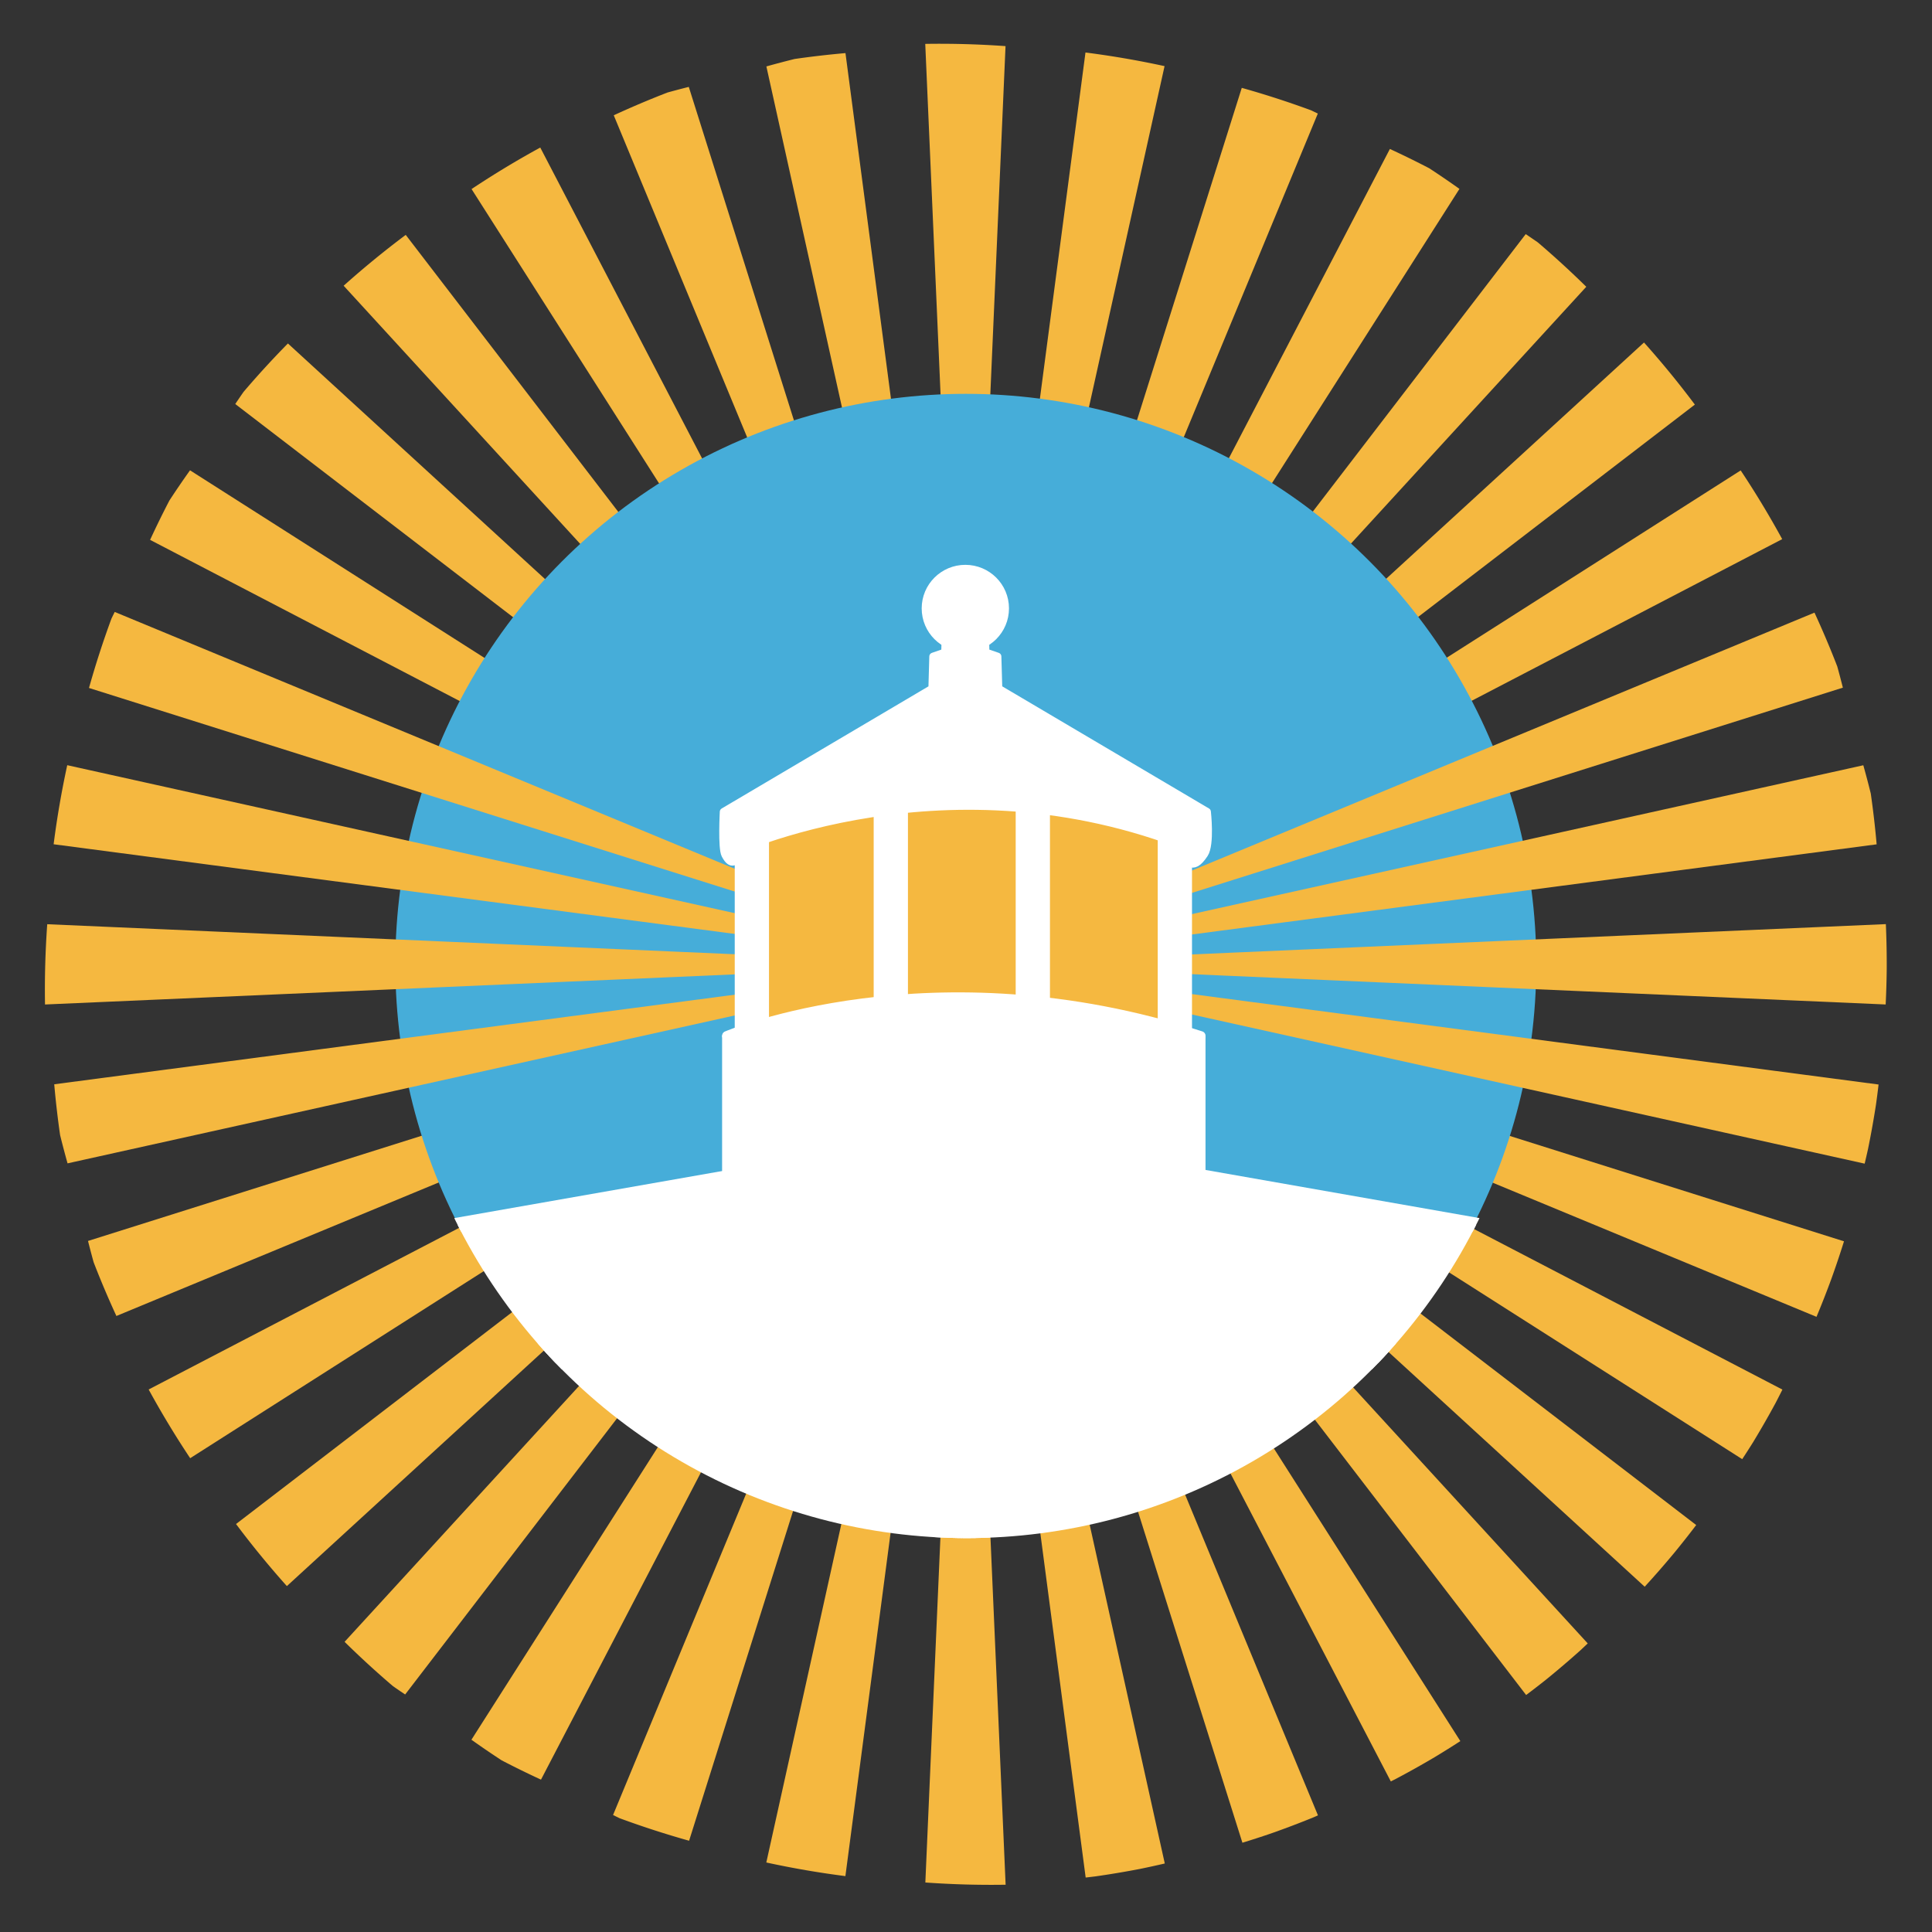 <?xml version="1.0" encoding="UTF-8" standalone="no"?>
<svg
   width="2.292in"
   zoomAndPan="magnify"
   viewBox="0 0 165 165"
   height="2.292in"
   preserveAspectRatio="xMidYMid"
   version="1.0"
   id="svg63"
   sodipodi:docname="islesboro energy hub VI v3.svg"
   inkscape:version="1.3 (0e150ed, 2023-07-21)"
   inkscape:export-filename="islesboro energy hub VI.pdf"
   inkscape:export-xdpi="300"
   inkscape:export-ydpi="300"
   xmlns:inkscape="http://www.inkscape.org/namespaces/inkscape"
   xmlns:sodipodi="http://sodipodi.sourceforge.net/DTD/sodipodi-0.dtd"
   xmlns="http://www.w3.org/2000/svg"
   xmlns:svg="http://www.w3.org/2000/svg">
  <rect x="0" y="0" width="165" height="165" fill="#333333" stroke="none"/>
  <sodipodi:namedview
     id="namedview63"
     pagecolor="#ffffff"
     bordercolor="#666666"
     borderopacity="1.0"
     inkscape:showpageshadow="2"
     inkscape:pageopacity="0.0"
     inkscape:pagecheckerboard="0"
     inkscape:deskcolor="#d1d1d1"
     inkscape:zoom="0.74932105"
     inkscape:cx="348.98259"
     inkscape:cy="1028.2642"
     inkscape:window-width="1344"
     inkscape:window-height="812"
     inkscape:window-x="0"
     inkscape:window-y="0"
     inkscape:window-maximized="0"
     inkscape:current-layer="svg63"
     inkscape:export-bgcolor="#ffffff00"
     inkscape:document-units="in" />
  <defs
     id="defs3">
    <clipPath
       clipPathUnits="userSpaceOnUse"
       id="clipPath2-9">
      <circle
         style="fill:#46add9;fill-opacity:1;stroke:none;stroke-width:5.839;stroke-linecap:round;stroke-linejoin:round;stroke-dasharray:none;stroke-opacity:1;paint-order:stroke fill markers"
         id="circle2-0"
         cx="239.532"
         cy="715.597"
         r="22.15" />
    </clipPath>
  </defs>
  <rect
     style="fill:none;stroke:none;stroke-width:8.368;stroke-linecap:round;stroke-linejoin:round;paint-order:stroke fill markers"
     id="rect28"
     width="453.75"
     height="453.75"
     x="1.737"
     y="-205.241" />
  <rect
     style="fill:none;fill-opacity:1;stroke:none;stroke-width:2.155;stroke-linecap:round;stroke-linejoin:round;paint-order:stroke fill markers"
     id="rect1-4-4-80-1"
     width="165"
     height="165"
     x="1.9155885e-05"
     y="4.7750858e-05"
     inkscape:export-filename="hub logo no text options.png"
     inkscape:export-xdpi="100"
     inkscape:export-ydpi="100" />
  <path
     d="M 82.452,82.354 72.206,4.535 a 78.683,78.683 0 0 0 -4.338,0.501 78.683,78.683 0 0 0 -2.416,0.638 l 16.999,76.68 z"
     style="fill:#f5b840;fill-opacity:1;stroke:none;stroke-width:1.04;stroke-linecap:round;stroke-linejoin:round;stroke-dasharray:none;paint-order:stroke fill markers"
     id="path106-8-5-7-9-5-0-8-5-0-9-5" />
  <path
     d="M 82.451,82.353 58.825,7.421 a 78.683,78.683 0 0 0 -1.812,0.478 78.683,78.683 0 0 0 -4.596,1.947 z"
     style="fill:#f5b840;fill-opacity:1;stroke:none;stroke-width:1.04;stroke-linecap:round;stroke-linejoin:round;stroke-dasharray:none;paint-order:stroke fill markers"
     id="path105-1-0-9-2-1-4-5-8-7-2-4" />
  <path
     d="m 82.451,82.353 -36.31,-69.752 a 78.683,78.683 0 0 0 -5.868,3.545 z"
     style="fill:#f5b840;fill-opacity:1;stroke:none;stroke-width:1.04;stroke-linecap:round;stroke-linejoin:round;stroke-dasharray:none;paint-order:stroke fill markers"
     id="path104-4-3-5-6-0-6-8-6-5-4-9" />
  <path
     d="m 82.451,82.353 -47.8,-62.293 a 78.683,78.683 0 0 0 -5.303,4.343 z"
     style="fill:#f5b840;fill-opacity:1;stroke:none;stroke-width:1.04;stroke-linecap:round;stroke-linejoin:round;stroke-dasharray:none;paint-order:stroke fill markers"
     id="path103-9-7-9-2-0-0-3-2-7-3-02" />
  <path
     d="m 20.092,34.505 62.358,47.85 -57.861,-53.022 a 78.683,78.683 0 0 0 -3.792,4.139 78.683,78.683 0 0 0 -0.705,1.033 z"
     style="fill:#f5b840;fill-opacity:1;stroke:none;stroke-width:1.04;stroke-linecap:round;stroke-linejoin:round;stroke-dasharray:none;paint-order:stroke fill markers"
     id="path102-5-3-1-9-2-3-0-5-5-3-0" />
  <path
     d="m 12.818,46.106 69.629,36.248 -66.219,-42.188 a 78.683,78.683 0 0 0 -1.76,2.579 78.683,78.683 0 0 0 -1.649,3.362 z"
     style="fill:#f5b840;fill-opacity:1;stroke:none;stroke-width:1.04;stroke-linecap:round;stroke-linejoin:round;stroke-dasharray:none;paint-order:stroke fill markers"
     id="path101-9-5-0-6-0-2-6-1-0-9-38" />
  <path
     d="M 9.941,112.39 82.446,82.357 7.517,105.982 a 78.683,78.683 0 0 0 0.478,1.813 78.683,78.683 0 0 0 1.946,4.595 z"
     style="fill:#f5b840;fill-opacity:1;stroke:none;stroke-width:1.04;stroke-linecap:round;stroke-linejoin:round;stroke-dasharray:none;paint-order:stroke fill markers"
     id="path96-0-0-9-3-5-6-2-3-6-0-2" />
  <path
     d="m 16.241,124.536 66.208,-42.18 -0.003,7e-4 -69.75,36.31 a 78.683,78.683 0 0 0 3.545,5.868 z"
     style="fill:#f5b840;fill-opacity:1;stroke:none;stroke-width:1.04;stroke-linecap:round;stroke-linejoin:round;stroke-dasharray:none;paint-order:stroke fill markers"
     id="path95-1-8-6-6-04-9-2-9-4-5-1" />
  <path
     d="M 24.5,135.459 82.45,82.356 20.157,130.157 a 78.683,78.683 0 0 0 4.343,5.302 z"
     style="fill:#f5b840;fill-opacity:1;stroke:none;stroke-width:1.04;stroke-linecap:round;stroke-linejoin:round;stroke-dasharray:none;paint-order:stroke fill markers"
     id="path94-3-9-9-3-65-4-5-7-7-5-6" />
  <path
     d="m 34.601,144.715 47.849,-62.359 -53.021,57.862 a 78.683,78.683 0 0 0 4.139,3.792 78.683,78.683 0 0 0 1.033,0.705 z"
     style="fill:#f5b840;fill-opacity:1;stroke:none;stroke-width:1.04;stroke-linecap:round;stroke-linejoin:round;stroke-dasharray:none;paint-order:stroke fill markers"
     id="path93-69-5-0-7-8-1-2-3-8-4-8" />
  <path
     d="m 46.202,151.989 36.249,-69.633 -42.189,66.223 a 78.683,78.683 0 0 0 2.579,1.76 78.683,78.683 0 0 0 3.362,1.649 z"
     style="fill:#f5b840;fill-opacity:1;stroke:none;stroke-width:1.04;stroke-linecap:round;stroke-linejoin:round;stroke-dasharray:none;paint-order:stroke fill markers"
     id="path92-0-8-5-5-7-3-2-7-4-4-3" />
  <path
     d="m 82.452,82.356 h -6.9e-4 l -30.094,72.653 a 78.683,78.683 0 0 0 0.562,0.275 78.683,78.683 0 0 0 5.932,1.922 l 23.601,-74.849 z"
     style="fill:#f5b840;fill-opacity:1;stroke:none;stroke-width:1.04;stroke-linecap:round;stroke-linejoin:round;stroke-dasharray:none;paint-order:stroke fill markers"
     id="path91-4-2-7-8-49-7-7-5-0-38-2" />
  <path
     d="m 82.452,82.357 -17.006,76.706 a 78.683,78.683 0 0 0 6.754,1.164 z"
     style="fill:#f5b840;fill-opacity:1;stroke:none;stroke-width:1.04;stroke-linecap:round;stroke-linejoin:round;stroke-dasharray:none;paint-order:stroke fill markers"
     id="path90-0-3-2-7-3-8-1-0-0-2-9" />
  <path
     d="m 82.452,82.357 -3.424,78.415 a 78.683,78.683 0 0 0 6.856,0.191 z"
     style="fill:#f5b840;fill-opacity:1;stroke:none;stroke-width:1.04;stroke-linecap:round;stroke-linejoin:round;stroke-dasharray:none;paint-order:stroke fill markers"
     id="path89-2-2-2-7-4-8-5-2-6-2-7" />
  <path
     d="m 82.452,82.357 10.268,77.992 a 78.683,78.683 0 0 0 0.852,-0.101 78.683,78.683 0 0 0 3.809,-0.64 78.683,78.683 0 0 0 2.096,-0.459 z"
     style="fill:#f5b840;fill-opacity:1;stroke:none;stroke-width:1.04;stroke-linecap:round;stroke-linejoin:round;stroke-dasharray:none;paint-order:stroke fill markers"
     id="path88-4-6-0-1-64-3-2-1-2-6-3" />
  <path
     d="m 82.452,82.356 v 7e-4 L 106.106,157.376 a 78.683,78.683 0 0 0 2.449,-0.794 78.683,78.683 0 0 0 3.611,-1.37 78.683,78.683 0 0 0 0.394,-0.172 L 82.453,82.356 Z"
     style="fill:#f5b840;fill-opacity:1;stroke:none;stroke-width:1.04;stroke-linecap:round;stroke-linejoin:round;stroke-dasharray:none;paint-order:stroke fill markers"
     id="path87-41-6-1-6-1-8-1-8-4-4-4" />
  <path
     d="m 82.453,82.356 36.327,69.783 a 78.683,78.683 0 0 0 0.384,-0.191 78.683,78.683 0 0 0 3.371,-1.885 78.683,78.683 0 0 0 2.183,-1.366 z"
     style="fill:#f5b840;fill-opacity:1;stroke:none;stroke-width:1.04;stroke-linecap:round;stroke-linejoin:round;stroke-dasharray:none;paint-order:stroke fill markers"
     id="path86-9-6-5-1-1-1-1-7-7-0-8" />
  <path
     d="m 82.453,82.356 47.884,62.404 a 78.683,78.683 0 0 0 1.698,-1.311 78.683,78.683 0 0 0 2.938,-2.506 78.683,78.683 0 0 0 0.625,-0.589 z"
     style="fill:#f5b840;fill-opacity:1;stroke:none;stroke-width:1.04;stroke-linecap:round;stroke-linejoin:round;stroke-dasharray:none;paint-order:stroke fill markers"
     id="path85-02-3-0-3-5-5-0-1-4-0-6" />
  <path
     d="m 82.454,82.356 58.009,53.156 a 78.683,78.683 0 0 0 2.538,-2.91 78.683,78.683 0 0 0 1.861,-2.358 z"
     style="fill:#f5b840;fill-opacity:1;stroke:none;stroke-width:1.04;stroke-linecap:round;stroke-linejoin:round;stroke-dasharray:none;paint-order:stroke fill markers"
     id="path84-1-4-5-4-83-3-1-5-1-0-1" />
  <path
     d="m 82.454,82.356 66.338,42.262 a 78.683,78.683 0 0 0 0.926,-1.444 78.683,78.683 0 0 0 1.922,-3.351 78.683,78.683 0 0 0 0.585,-1.147 L 82.457,82.357 Z"
     style="fill:#f5b840;fill-opacity:1;stroke:none;stroke-width:1.04;stroke-linecap:round;stroke-linejoin:round;stroke-dasharray:none;paint-order:stroke fill markers"
     id="path83-5-4-6-3-7-5-8-5-8-8-1" />
  <path
     d="m 82.457,82.357 72.679,30.105 a 78.683,78.683 0 0 0 1.253,-3.196 78.683,78.683 0 0 0 1.095,-3.253 z"
     style="fill:#f5b840;fill-opacity:1;stroke:none;stroke-width:1.04;stroke-linecap:round;stroke-linejoin:round;stroke-dasharray:none;paint-order:stroke fill markers"
     id="path82-4-2-4-2-23-4-7-8-5-1-5" />
  <path
     d="m 82.457,82.353 69.749,-36.309 a 78.683,78.683 0 0 0 -3.545,-5.868 z"
     style="fill:#f5b840;fill-opacity:1;stroke:none;stroke-width:1.04;stroke-linecap:round;stroke-linejoin:round;stroke-dasharray:none;paint-order:stroke fill markers"
     id="path77-2-2-6-2-70-3-6-5-8-7-6" />
  <path
     d="m 82.454,82.355 62.293,-47.801 a 78.683,78.683 0 0 0 -4.343,-5.303 z"
     style="fill:#f5b840;fill-opacity:1;stroke:none;stroke-width:1.04;stroke-linecap:round;stroke-linejoin:round;stroke-dasharray:none;paint-order:stroke fill markers"
     id="path76-1-5-4-3-6-6-0-6-9-6-9" />
  <path
     d="m 82.453,82.353 53.021,-57.861 a 78.683,78.683 0 0 0 -4.139,-3.792 78.683,78.683 0 0 0 -1.033,-0.705 z"
     style="fill:#f5b840;fill-opacity:1;stroke:none;stroke-width:1.04;stroke-linecap:round;stroke-linejoin:round;stroke-dasharray:none;paint-order:stroke fill markers"
     id="path75-6-6-7-3-9-5-0-7-9-7-80" />
  <path
     d="m 82.453,82.353 42.189,-66.222 a 78.683,78.683 0 0 0 -2.579,-1.76 78.683,78.683 0 0 0 -3.362,-1.649 z"
     style="fill:#f5b840;fill-opacity:1;stroke:none;stroke-width:1.04;stroke-linecap:round;stroke-linejoin:round;stroke-dasharray:none;paint-order:stroke fill markers"
     id="path74-8-7-1-0-1-9-9-9-9-1-2" />
  <path
     d="M 82.453,82.353 112.546,9.701 a 78.683,78.683 0 0 0 -0.562,-0.275 78.683,78.683 0 0 0 -5.932,-1.922 z"
     style="fill:#f5b840;fill-opacity:1;stroke:none;stroke-width:1.04;stroke-linecap:round;stroke-linejoin:round;stroke-dasharray:none;paint-order:stroke fill markers"
     id="path73-3-2-1-0-9-5-5-4-3-48-26" />
  <path
     d="m 82.452,82.354 6.9e-4,-6.9e-4 17.005,-76.706 a 78.683,78.683 0 0 0 -6.754,-1.164 z"
     style="fill:#f5b840;fill-opacity:1;stroke:none;stroke-width:1.04;stroke-linecap:round;stroke-linejoin:round;stroke-dasharray:none;paint-order:stroke fill markers"
     id="path72-2-8-8-4-0-4-6-1-3-1-7" />
  <path
     d="m 79.02,3.748 3.432,78.606 3.424,-78.415 a 78.683,78.683 0 0 0 -6.856,-0.191 z"
     style="fill:#f5b840;fill-opacity:1;stroke:none;stroke-width:1.04;stroke-linecap:round;stroke-linejoin:round;stroke-dasharray:none;paint-order:stroke fill markers"
     id="path71-9-0-5-5-45-9-2-6-7-8-6" />
  <circle
     style="fill:#46add9;fill-opacity:1;stroke:none;stroke-width:12.844;stroke-linecap:round;stroke-linejoin:round;stroke-dasharray:none;stroke-opacity:1;paint-order:stroke fill markers"
     id="path107-5-4-3-9-1-2-7-8-1-8-1-7-5-1"
     cx="82.484"
     cy="82.356"
     r="48.721" />
  <rect
     style="fill:#f5b840;fill-opacity:1;stroke:none;stroke-width:0.473;stroke-linecap:round;stroke-linejoin:round;stroke-dasharray:none;stroke-opacity:1;paint-order:stroke fill markers"
     id="rect127-1-7-5-2-3-3-2"
     width="36.151"
     height="20.553"
     x="64.63"
     y="68.672" />
  <path
     d="M 7.6,58.755 82.446,82.353 9.797,52.262 a 78.683,78.683 0 0 0 -0.275,0.561 78.683,78.683 0 0 0 -1.922,5.932 z"
     style="fill:#f5b840;fill-opacity:1;stroke:none;stroke-width:1.04;stroke-linecap:round;stroke-linejoin:round;stroke-dasharray:none;paint-order:stroke fill markers"
     id="path100-02-9-8-9-2-5-9-0-2-1-1" />
  <path
     d="M 4.58,72.103 82.445,82.354 5.743,65.35 a 78.683,78.683 0 0 0 -1.163,6.753 z"
     style="fill:#f5b840;fill-opacity:1;stroke:none;stroke-width:1.04;stroke-linecap:round;stroke-linejoin:round;stroke-dasharray:none;paint-order:stroke fill markers"
     id="path99-3-1-9-9-0-5-4-4-5-9-3" />
  <path
     d="M 3.844,85.787 82.449,82.355 4.034,78.932 a 78.683,78.683 0 0 0 -0.19,6.856 z"
     style="fill:#f5b840;fill-opacity:1;stroke:none;stroke-width:1.04;stroke-linecap:round;stroke-linejoin:round;stroke-dasharray:none;paint-order:stroke fill markers"
     id="path98-5-8-9-8-1-4-3-4-6-3-6" />
  <path
     d="m 5.769,99.355 76.677,-16.998 0.003,-7e-4 v -6.9e-4 h -7e-4 L 4.632,92.602 a 78.683,78.683 0 0 0 0.501,4.339 78.683,78.683 0 0 0 0.637,2.415 z"
     style="fill:#f5b840;fill-opacity:1;stroke:none;stroke-width:1.04;stroke-linecap:round;stroke-linejoin:round;stroke-dasharray:none;paint-order:stroke fill markers"
     id="path97-9-4-7-0-0-1-9-5-3-9-5" />
  <path
     d="m 82.454,82.356 0.003,7e-4 76.792,17.023 a 78.683,78.683 0 0 0 0.288,-1.254 78.683,78.683 0 0 0 0.681,-3.802 78.683,78.683 0 0 0 0.219,-1.702 L 82.455,82.355 h -6.9e-4 z"
     style="fill:#f5b840;fill-opacity:1;stroke:none;stroke-width:1.04;stroke-linecap:round;stroke-linejoin:round;stroke-dasharray:none;paint-order:stroke fill markers"
     id="path81-9-9-5-2-5-8-0-9-4-1-7" />
  <path
     d="m 161.059,78.923 -78.604,3.432 78.588,3.431 a 78.683,78.683 0 0 0 0.09,-3.001 78.683,78.683 0 0 0 -0.074,-3.861 z"
     style="fill:#f5b840;fill-opacity:1;stroke:none;stroke-width:1.04;stroke-linecap:round;stroke-linejoin:round;stroke-dasharray:none;paint-order:stroke fill markers"
     id="path80-0-2-2-1-1-8-5-7-0-04-3" />
  <path
     d="m 159.134,65.356 -76.676,16.998 77.814,-10.245 a 78.683,78.683 0 0 0 -0.501,-4.338 78.683,78.683 0 0 0 -0.637,-2.415 z"
     style="fill:#f5b840;fill-opacity:1;stroke:none;stroke-width:1.04;stroke-linecap:round;stroke-linejoin:round;stroke-dasharray:none;paint-order:stroke fill markers"
     id="path79-20-8-3-1-3-3-6-5-6-9-6" />
  <path
     d="m 82.457,82.353 74.93,-23.625 a 78.683,78.683 0 0 0 -0.478,-1.812 78.683,78.683 0 0 0 -1.946,-4.595 z"
     style="fill:#f5b840;fill-opacity:1;stroke:none;stroke-width:1.04;stroke-linecap:round;stroke-linejoin:round;stroke-dasharray:none;paint-order:stroke fill markers"
     id="path78-38-9-0-1-8-5-3-3-0-0-32" />
  <circle
     style="fill:none;fill-opacity:1;stroke:none;stroke-width:1.04;stroke-linecap:round;stroke-linejoin:round;stroke-dasharray:none;paint-order:stroke fill markers"
     id="path107-5-7-0-1-1-3-2-6-9-4-0-5"
     cx="82.484"
     cy="82.356"
     r="48.721" />
  <circle
     style="fill:none;fill-opacity:1;stroke:none;stroke-width:3.432;stroke-linecap:round;stroke-linejoin:round;stroke-dasharray:none;paint-order:stroke fill markers"
     id="path107-1-34-8-1-8-0-2-3-0-0-0-0"
     cx="82.484"
     cy="82.356"
     r="48.721" />
  <g
     id="g116-9-5-6-85-6-0-5-5-3-3"
     transform="matrix(2.2,0,0,2.2,-444.395,-1491.685)"
     clip-path="url(#clipPath2-9)">
    <path
       style="display:inline;fill:#ffffff;fill-opacity:1;stroke:#ffffff;stroke-width:0.566;stroke-linecap:round;stroke-linejoin:round;stroke-miterlimit:4;stroke-dasharray:none;stroke-opacity:1"
       d="m 239.729,728.201 0.049,-6.129 -25.501,4.482 c 0,0 6.038,2.548 4.268,4.866 z"
       id="path45430-0-7-6-1-3-64-6-8-5-6-2-7"
       sodipodi:nodetypes="ccccc" />
    <path
       style="display:inline;fill:#ffffff;fill-opacity:1;stroke:#ffffff;stroke-width:0.566;stroke-linecap:round;stroke-linejoin:round;stroke-miterlimit:4;stroke-dasharray:none;stroke-opacity:1"
       d="m 239.336,728.201 -0.049,-6.129 25.501,4.482 c 0,0 -6.038,2.548 -4.268,4.866 z"
       id="path45430-2-2-5-4-1-0-3-7-4-6-8-8-3"
       sodipodi:nodetypes="ccccc" />
    <ellipse
       style="display:inline;fill:#ffffff;fill-opacity:1;stroke:#ffffff;stroke-width:0.927;stroke-linecap:round;stroke-linejoin:round;stroke-miterlimit:4;stroke-dasharray:none;stroke-opacity:1;paint-order:stroke fill markers"
       id="path48683-9-5-3-1-2-47-8-0-3-5-2-5"
       cx="239.472"
       cy="701.656"
       rx="1.231"
       ry="1.227" />
    <path
       id="path49242-5-4-1-6-8-59-4-4-2-3-4-9"
       style="display:inline;fill:#ffffff;fill-opacity:1;stroke:#ffffff;stroke-width:0.3px;stroke-linecap:round;stroke-linejoin:round;stroke-opacity:1"
       d="m 238.223,703.524 0.464,-0.16 0.018,-0.729 h 1.534 l 0.018,0.729 0.464,0.16 0.036,1.245 8.098,4.784 c 0,0 0.142,1.263 -0.105,1.636 -0.247,0.373 -0.406,0.425 -0.577,0.357 -0.035,-0.014 -0.007,-0.598 -0.043,-0.612 -4.657,-1.842 -9.038,-1.821 -12.298,-1.318 -1.702,0.262 -3.099,0.656 -4.07,0.984 -0.356,0.12 -0.654,0.231 -0.89,0.324 -0.204,0.08 -0.265,0.506 -0.37,0.553 -0.106,0.046 -0.214,0.005 -0.351,-0.257 -0.137,-0.262 -0.061,-1.666 -0.061,-1.666 l 8.098,-4.784 z"
       sodipodi:nodetypes="cccccccczsssssszccc" />
    <path
       style="display:inline;opacity:1;fill:#ffffff;fill-opacity:1;stroke:#ffffff;stroke-width:1.132;stroke-linecap:round;stroke-linejoin:round;stroke-miterlimit:4;stroke-dasharray:none;stroke-opacity:1"
       d="m 239.343,728.237 -20.798,3.184 -1.281,17.86 23.419,3.175 z"
       id="path44488-2-5-9-3-5-3-1-6-6-7-8-1"
       sodipodi:nodetypes="ccccc" />
    <path
       style="display:inline;opacity:1;fill:#ffffff;fill-opacity:1;stroke:#ffffff;stroke-width:1.132;stroke-linecap:round;stroke-linejoin:round;stroke-miterlimit:4;stroke-dasharray:none;stroke-opacity:1"
       d="m 239.512,728.214 21.008,3.207 0.787,18.669 -23.671,2.481 z"
       id="path44488-0-5-6-0-6-1-65-7-4-8-6-3-8"
       sodipodi:nodetypes="ccccc" />
    <g
       id="g131-8-1-6-9-8-5-4"
       transform="translate(-0.134)">
      <path
         style="display:inline;fill:#ffffff;fill-opacity:1;stroke:#ffffff;stroke-width:0.299px;stroke-linecap:butt;stroke-linejoin:miter;stroke-opacity:1"
         d="m 230.313,725.661 v -7.28 l 18.467,0.043 v 7.294 z"
         id="path46219-9-0-7-0-9-5-9-1-3-1-9-8-4-1-6-0-0"
         sodipodi:nodetypes="ccccc" />
      <path
         style="display:inline;fill:#ffffff;fill-opacity:1;stroke:#ffffff;stroke-width:0.359px;stroke-linecap:round;stroke-linejoin:round;stroke-opacity:1"
         d="m 248.728,718.245 -18.385,0.002 c 0,0 7.964,-3.388 18.408,0.002 z"
         id="path46437-7-2-7-4-6-01-5-1-2-2-0-7-3-4-7-06-8"
         sodipodi:nodetypes="cccc" />
      <path
         style="display:inline;fill:#ffffff;stroke:#ffffff;stroke-width:1.33;stroke-linecap:butt;stroke-linejoin:miter;stroke-dasharray:none;stroke-opacity:1"
         d="m 231.319,710.044 v 8.175"
         id="path49923-4-8-2-7-1-4-5-1-4-8-9-8-8-8-1-7-9"
         sodipodi:nodetypes="cc" />
      <path
         style="display:inline;fill:#ffffff;stroke:#ffffff;stroke-width:1.33;stroke-linecap:butt;stroke-linejoin:miter;stroke-dasharray:none;stroke-opacity:1"
         d="m 247.74,710.15 v 8.175"
         id="path49923-6-5-1-4-4-6-0-7-0-9-7-7-4-8-8-07-5" />
      <path
         style="display:inline;fill:#ffffff;stroke:#ffffff;stroke-width:1.33;stroke-linecap:butt;stroke-linejoin:miter;stroke-dasharray:none;stroke-opacity:1"
         d="m 242.226,708.932 v 8.175"
         id="path49923-6-5-1-2-9-5-6-7-2-5-7-2-7-0-7-4-3-8" />
      <path
         style="display:inline;fill:#ffffff;stroke:#ffffff;stroke-width:1.33;stroke-linecap:butt;stroke-linejoin:miter;stroke-dasharray:none;stroke-opacity:1"
         d="m 236.713,709.018 v 8.175"
         id="path49923-6-5-1-5-6-2-2-6-7-2-9-4-4-0-1-9-3-2" />
    </g>
  </g>
  <rect
     style="fill:none;stroke:none;stroke-width:2.454;stroke-linecap:round;stroke-linejoin:round;paint-order:stroke fill markers"
     id="rect29-4-5-7-4-2-0-3"
     width="161.25"
     height="161.25"
     x="1.859"
     y="1.731" />
</svg>
